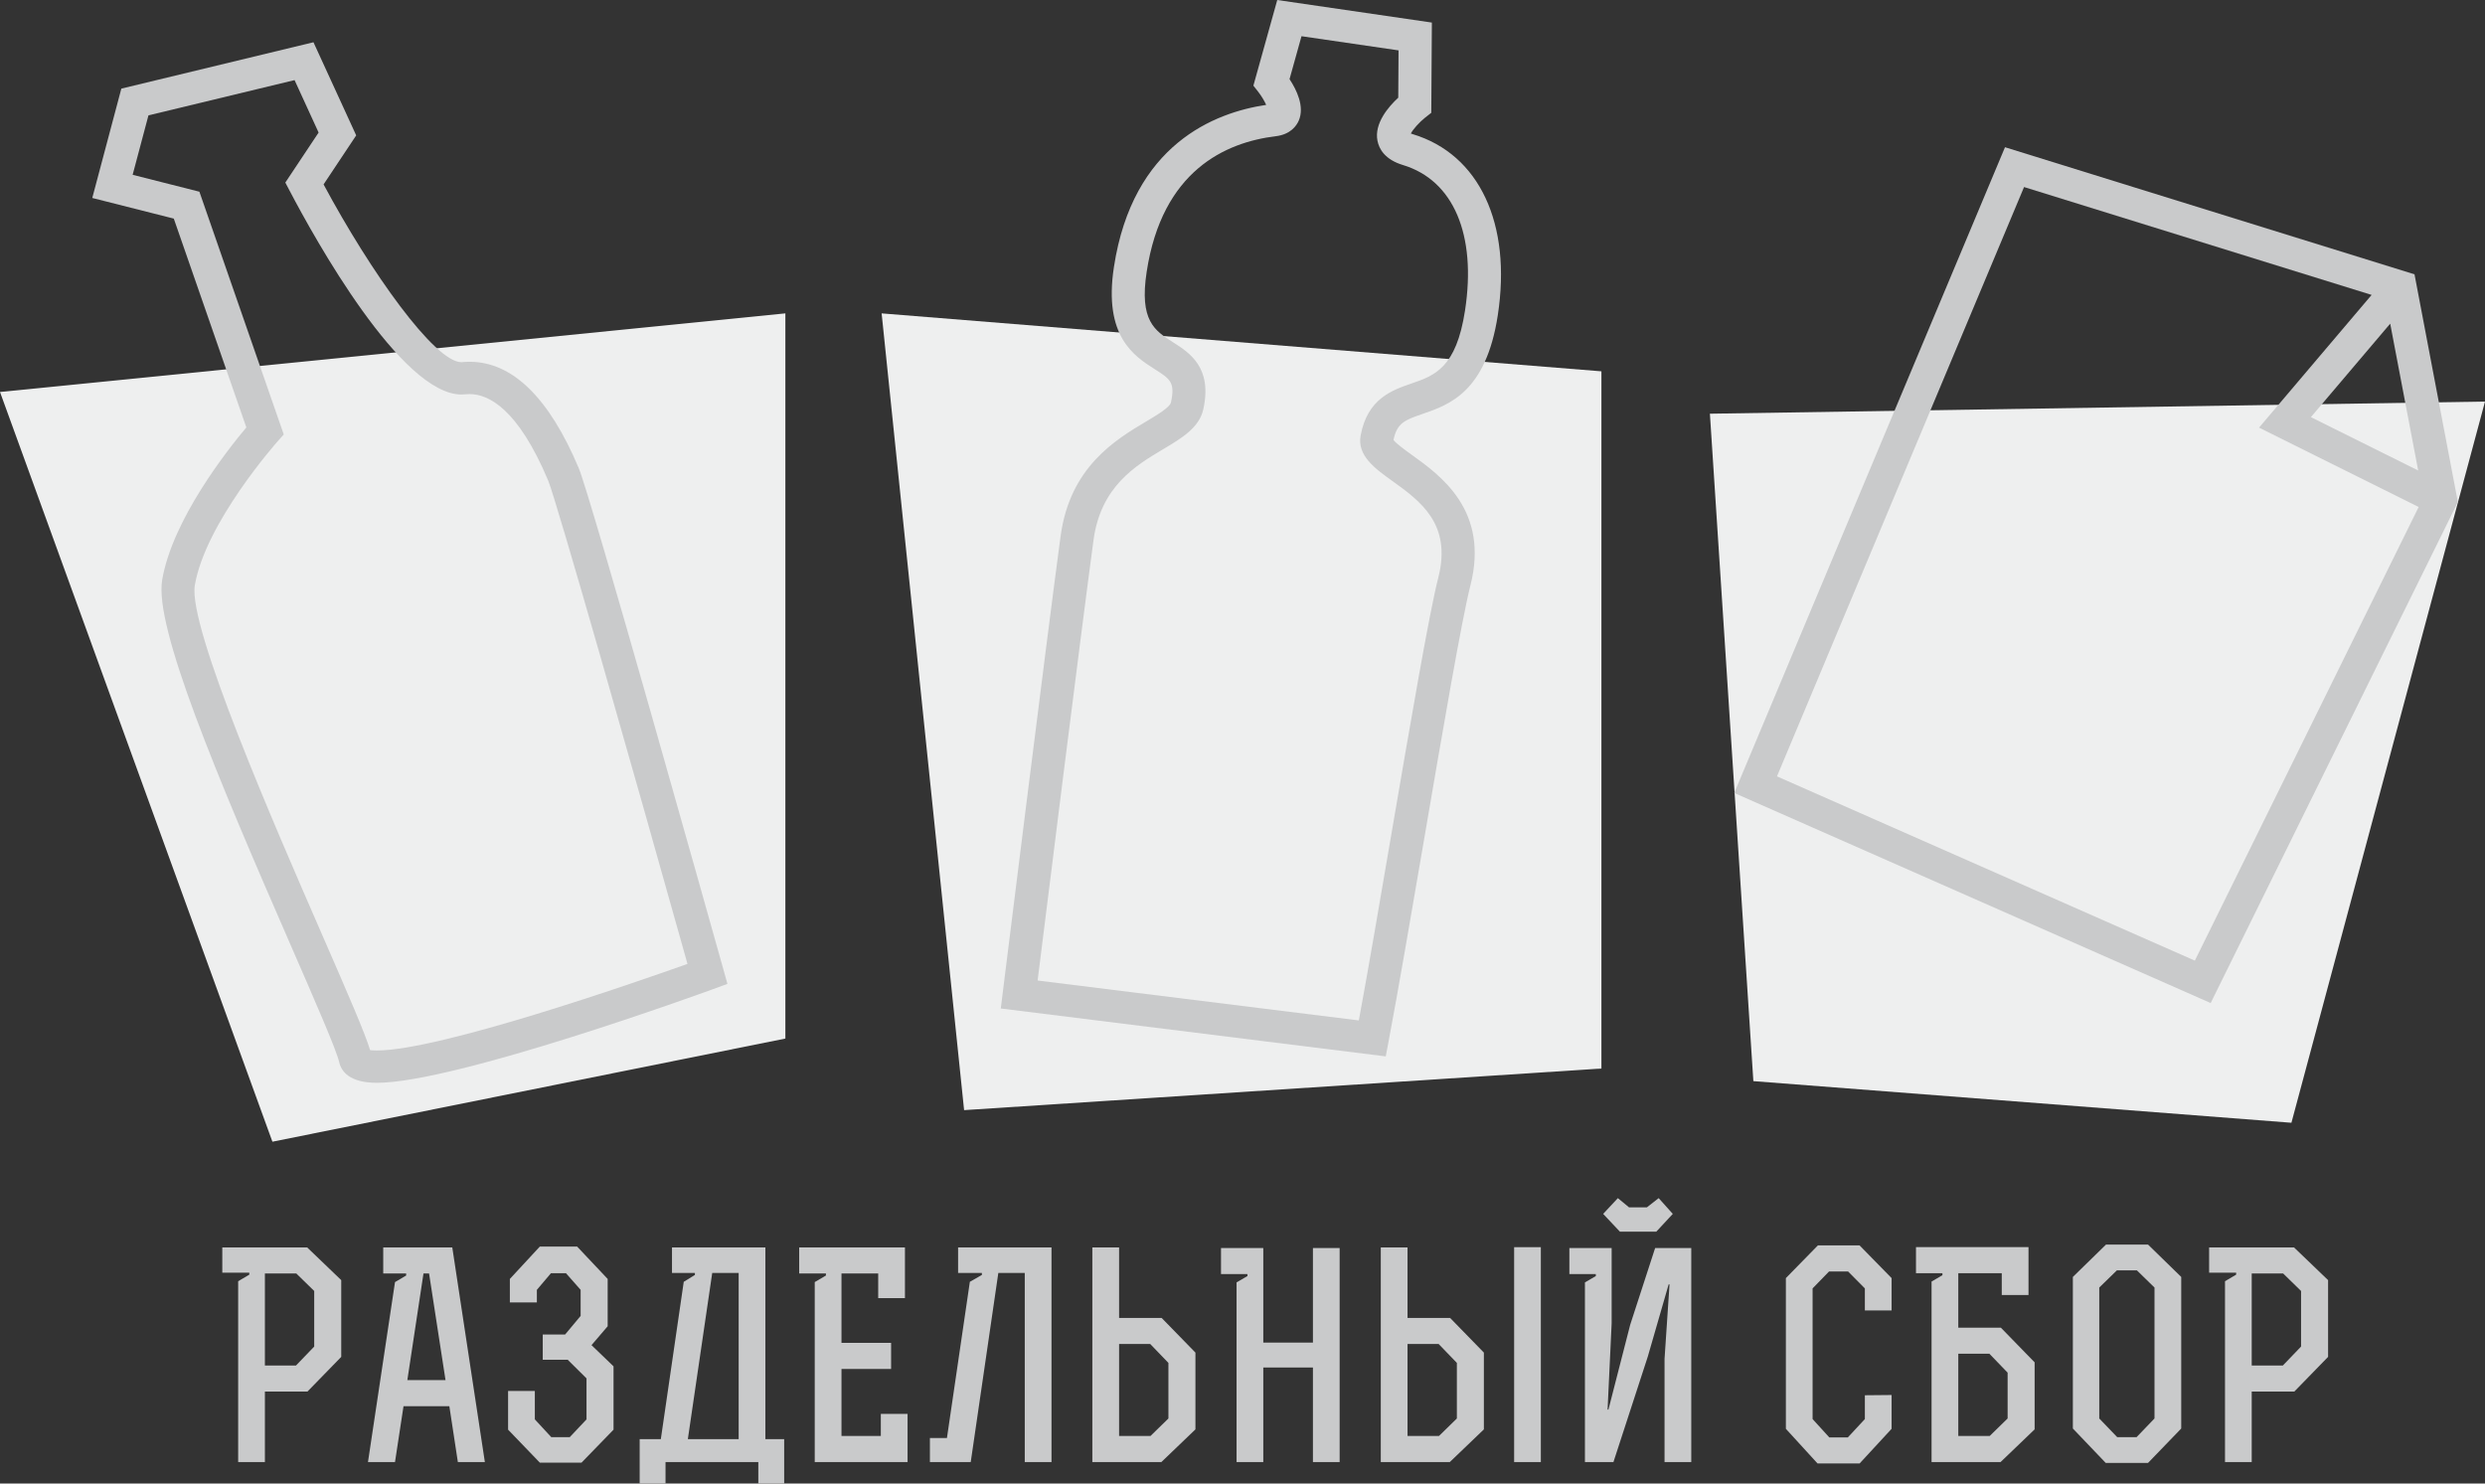<svg width="201" height="120" viewBox="0 0 201 120" fill="none" xmlns="http://www.w3.org/2000/svg">
<rect x="0" y="0" width="201" height="120" fill="#333333" stroke="none"/>
<path d="M0 31.706L22.034 92.35L63.525 84.006V25.348L0 31.706Z" fill="#EEEFEF"/>
<path d="M71.311 25.349L77.981 89.796L129.531 86.43V30.035L71.311 25.349Z" fill="#EEEFEF"/>
<path d="M138.306 33.464L201 32.482L185.342 90.817L141.821 87.45L138.306 33.464Z" fill="#EEEFEF"/>
<path d="M29.937 84.941C30.056 84.959 30.231 84.971 30.48 84.971C35.563 84.971 51.23 79.523 55.608 77.968C51.326 62.697 45.011 40.47 44.334 38.857C41.904 33.087 39.537 31.876 37.979 31.876C37.868 31.876 37.757 31.882 37.644 31.895C37.538 31.903 37.43 31.911 37.322 31.911C32.446 31.911 25.458 19.302 23.433 15.44L23.079 14.767L25.77 10.722L23.826 6.48L12.008 9.331L10.729 14.139L16.129 15.507L22.951 35.144L22.446 35.71C22.389 35.777 16.613 42.288 15.758 47.342C15.19 50.713 22.249 66.889 26.043 75.58C28.254 80.647 29.525 83.583 29.937 84.941ZM30.48 87.585C28.264 87.585 27.597 86.662 27.428 85.889C27.223 84.961 25.454 80.902 23.577 76.602C17.474 62.617 12.474 50.729 13.116 46.918C13.941 42.03 18.403 36.385 19.926 34.574L14.057 17.682L7.463 16.013L9.815 7.168L25.355 3.418L28.811 10.951L26.173 14.917C29.947 21.96 35.159 29.297 37.322 29.297C37.57 29.273 37.775 29.263 37.979 29.263C41.437 29.263 44.41 32.157 46.811 37.865C47.794 40.201 57.422 74.527 58.517 78.433L58.838 79.583L57.693 80.003C56.846 80.312 36.861 87.585 30.48 87.585Z" fill="#C9CACB"/>
<path d="M83.928 79.312L109.91 82.54C110.656 78.514 111.61 72.939 112.532 67.53C114.113 58.297 115.605 49.573 116.338 46.718C117.446 42.374 114.874 40.527 112.608 38.897C111.207 37.89 109.759 36.85 110.056 35.23C110.606 32.25 112.582 31.567 114.171 31.019C116.032 30.377 117.785 29.772 118.5 25.11C119.439 18.981 117.565 14.586 113.484 13.351C112.007 12.905 111.544 12.038 111.417 11.389C111.14 9.978 112.312 8.629 113.098 7.902L113.122 4.075L105.272 2.929L104.304 6.402C104.872 7.26 105.54 8.622 105.052 9.753C104.875 10.162 104.398 10.873 103.193 11.019C99.117 11.511 93.996 13.812 92.749 21.988C92.143 25.941 93.4 26.74 94.856 27.668C96.219 28.534 98.078 29.717 97.329 33.111C97 34.596 95.588 35.44 94.091 36.329C91.838 37.673 89.032 39.345 88.446 43.704C87.412 51.38 84.626 73.703 83.928 79.312ZM112.087 85.448L80.948 81.574L81.108 80.286C81.143 80.007 84.608 52.14 85.787 43.364C86.543 37.764 90.245 35.558 92.697 34.099C93.555 33.587 94.625 32.95 94.71 32.561C95.071 30.925 94.647 30.656 93.394 29.857C91.741 28.805 89.24 27.213 90.099 21.603C91.618 11.655 98.274 9.097 102.416 8.484C102.272 8.166 102.029 7.754 101.782 7.44L101.381 6.927L103.311 -3.8147e-05L115.817 1.825L115.77 9.124L115.273 9.513C114.792 9.896 114.291 10.462 114.117 10.8C114.159 10.816 114.213 10.834 114.277 10.854C119.65 12.481 122.284 18.09 121.15 25.496C120.196 31.712 117.231 32.735 115.063 33.482C113.658 33.967 113.002 34.195 112.713 35.585C112.909 35.865 113.647 36.398 114.197 36.794C116.547 38.482 120.476 41.309 118.936 47.348C118.233 50.107 116.677 59.184 115.177 67.961C114.151 73.949 113.091 80.138 112.317 84.232" fill="#C9CACB"/>
<path d="M177.531 77.703L143.731 62.798L163.716 15.13L191.829 23.855L182.724 34.589L195.634 41.01L177.531 77.703ZM195.596 38.057L186.917 33.741L193.332 26.181L195.596 38.057ZM195.298 22.189L162.175 11.909L140.275 64.141L178.811 81.134L198.804 40.608" fill="#C9CACB"/>
<path d="M23.942 110.452L25.415 108.92V104.424L23.966 103.009H21.426V110.452H23.942ZM27.601 103.545V109.755L24.868 112.56H21.426V118.261H19.264V103.635L20.165 103.103V102.942H17.98V100.9H24.844" fill="#C9CACB"/>
<path d="M34.705 103.009H34.254L32.948 111.633H36.036L34.705 103.009ZM30.998 100.901H36.583L39.218 118.262H37.034L36.345 113.742H32.639L31.95 118.262H29.764L31.95 103.706L32.851 103.174V103.009H30.998" fill="#C9CACB"/>
<path d="M43.901 107.947H45.707L46.965 106.441V104.332L45.777 102.985H44.566L43.425 104.332V105.351H41.24V103.45L43.664 100.832H46.681L49.152 103.45V107.277L47.844 108.805L49.626 110.52V115.642L47.037 118.309H43.664L41.097 115.642V112.513H43.26V114.809L44.59 116.247H46.086L47.44 114.809V111.493L45.92 109.988H43.901" fill="#C9CACB"/>
<path d="M59.747 102.965H57.609L55.637 116.408H59.747V102.965ZM51.74 120V116.408H53.452L55.305 103.683L56.208 103.125V102.965H54.354V100.9H61.909V116.408H63.429V120H61.337V118.261H53.832V120" fill="#C9CACB"/>
<path d="M72.077 108.619V110.73H68.064V116.153H71.246V114.368H73.409V118.262H65.9V103.705L66.805 103.174V103.01H64.642V100.901H73.197V105.004H71.034V103.01H68.064V108.619" fill="#C9CACB"/>
<path d="M77.496 102.965V100.901H85.052V118.262H82.888V102.965H80.75L78.518 118.262H75.216V116.316H76.594L78.447 103.683L79.42 103.125V102.965" fill="#C9CACB"/>
<path d="M90.518 108.713V116.153H93.058L94.508 114.737V110.242L93.036 108.713H90.518ZM93.937 118.262H88.354V100.901H90.518V106.605H93.96L96.693 109.408V115.619" fill="#C9CACB"/>
<path d="M98.762 100.948H102.182V108.597H106.197V100.948H108.358V118.261H106.197V110.613H102.182V118.261H100.02V103.729L100.899 103.218V103.056H98.762" fill="#C9CACB"/>
<path d="M122.471 100.878H124.632V118.262H122.471V100.878ZM113.849 108.712V116.152H116.391L117.839 114.738V110.242L116.365 108.712H113.849ZM117.268 118.261H111.686V100.9H113.849V106.604H117.292L120.024 109.408V115.619" fill="#C9CACB"/>
<path d="M129.672 98.189L130.861 96.914L131.762 97.657H133.212L134.163 96.914L135.304 98.189L133.971 99.626H131.026L129.672 98.189ZM126.939 103.056V100.948H130.359V107.044L130.029 114.02H130.098L131.858 107.16L133.877 100.948H136.799V118.262H134.637V109.917L135.041 103.891H134.969L133.282 109.733L130.504 118.262H128.198V103.729L129.078 103.219V103.056" fill="#C9CACB"/>
<path d="M150.84 104.215L149.485 102.848H147.942L146.612 104.215V114.785L147.965 116.269H149.463L150.84 114.785V112.859L153.003 112.839V115.573L150.413 118.378H147.015L144.451 115.573V103.382L147.04 100.738H150.413L153.003 103.382V106.001H150.84" fill="#C9CACB"/>
<path d="M158.397 109.501V116.153H160.937L162.387 114.737V111.031L160.913 109.501H158.397ZM154.975 102.985V100.877H164.076V104.749H161.913V102.985H158.397V107.392H161.841L164.572 110.196V115.618L161.817 118.262H156.235V103.661L157.113 103.148V102.985" fill="#C9CACB"/>
<path d="M174.267 114.737V104.145L172.841 102.755H171.226L169.799 104.145V114.737L171.25 116.246H172.818L174.267 114.737ZM176.429 115.55L173.743 118.332H170.322L167.664 115.55V103.288L170.346 100.67H173.743L176.429 103.288" fill="#C9CACB"/>
<path d="M184.65 110.452L186.122 108.92V104.424L184.673 103.009H182.131V110.452H184.65ZM188.308 103.545V109.755L185.576 112.56H182.131V118.261H179.97V103.635L180.872 103.103V102.942H178.685V100.9H185.552" fill="#C9CACB"/>
</svg>
